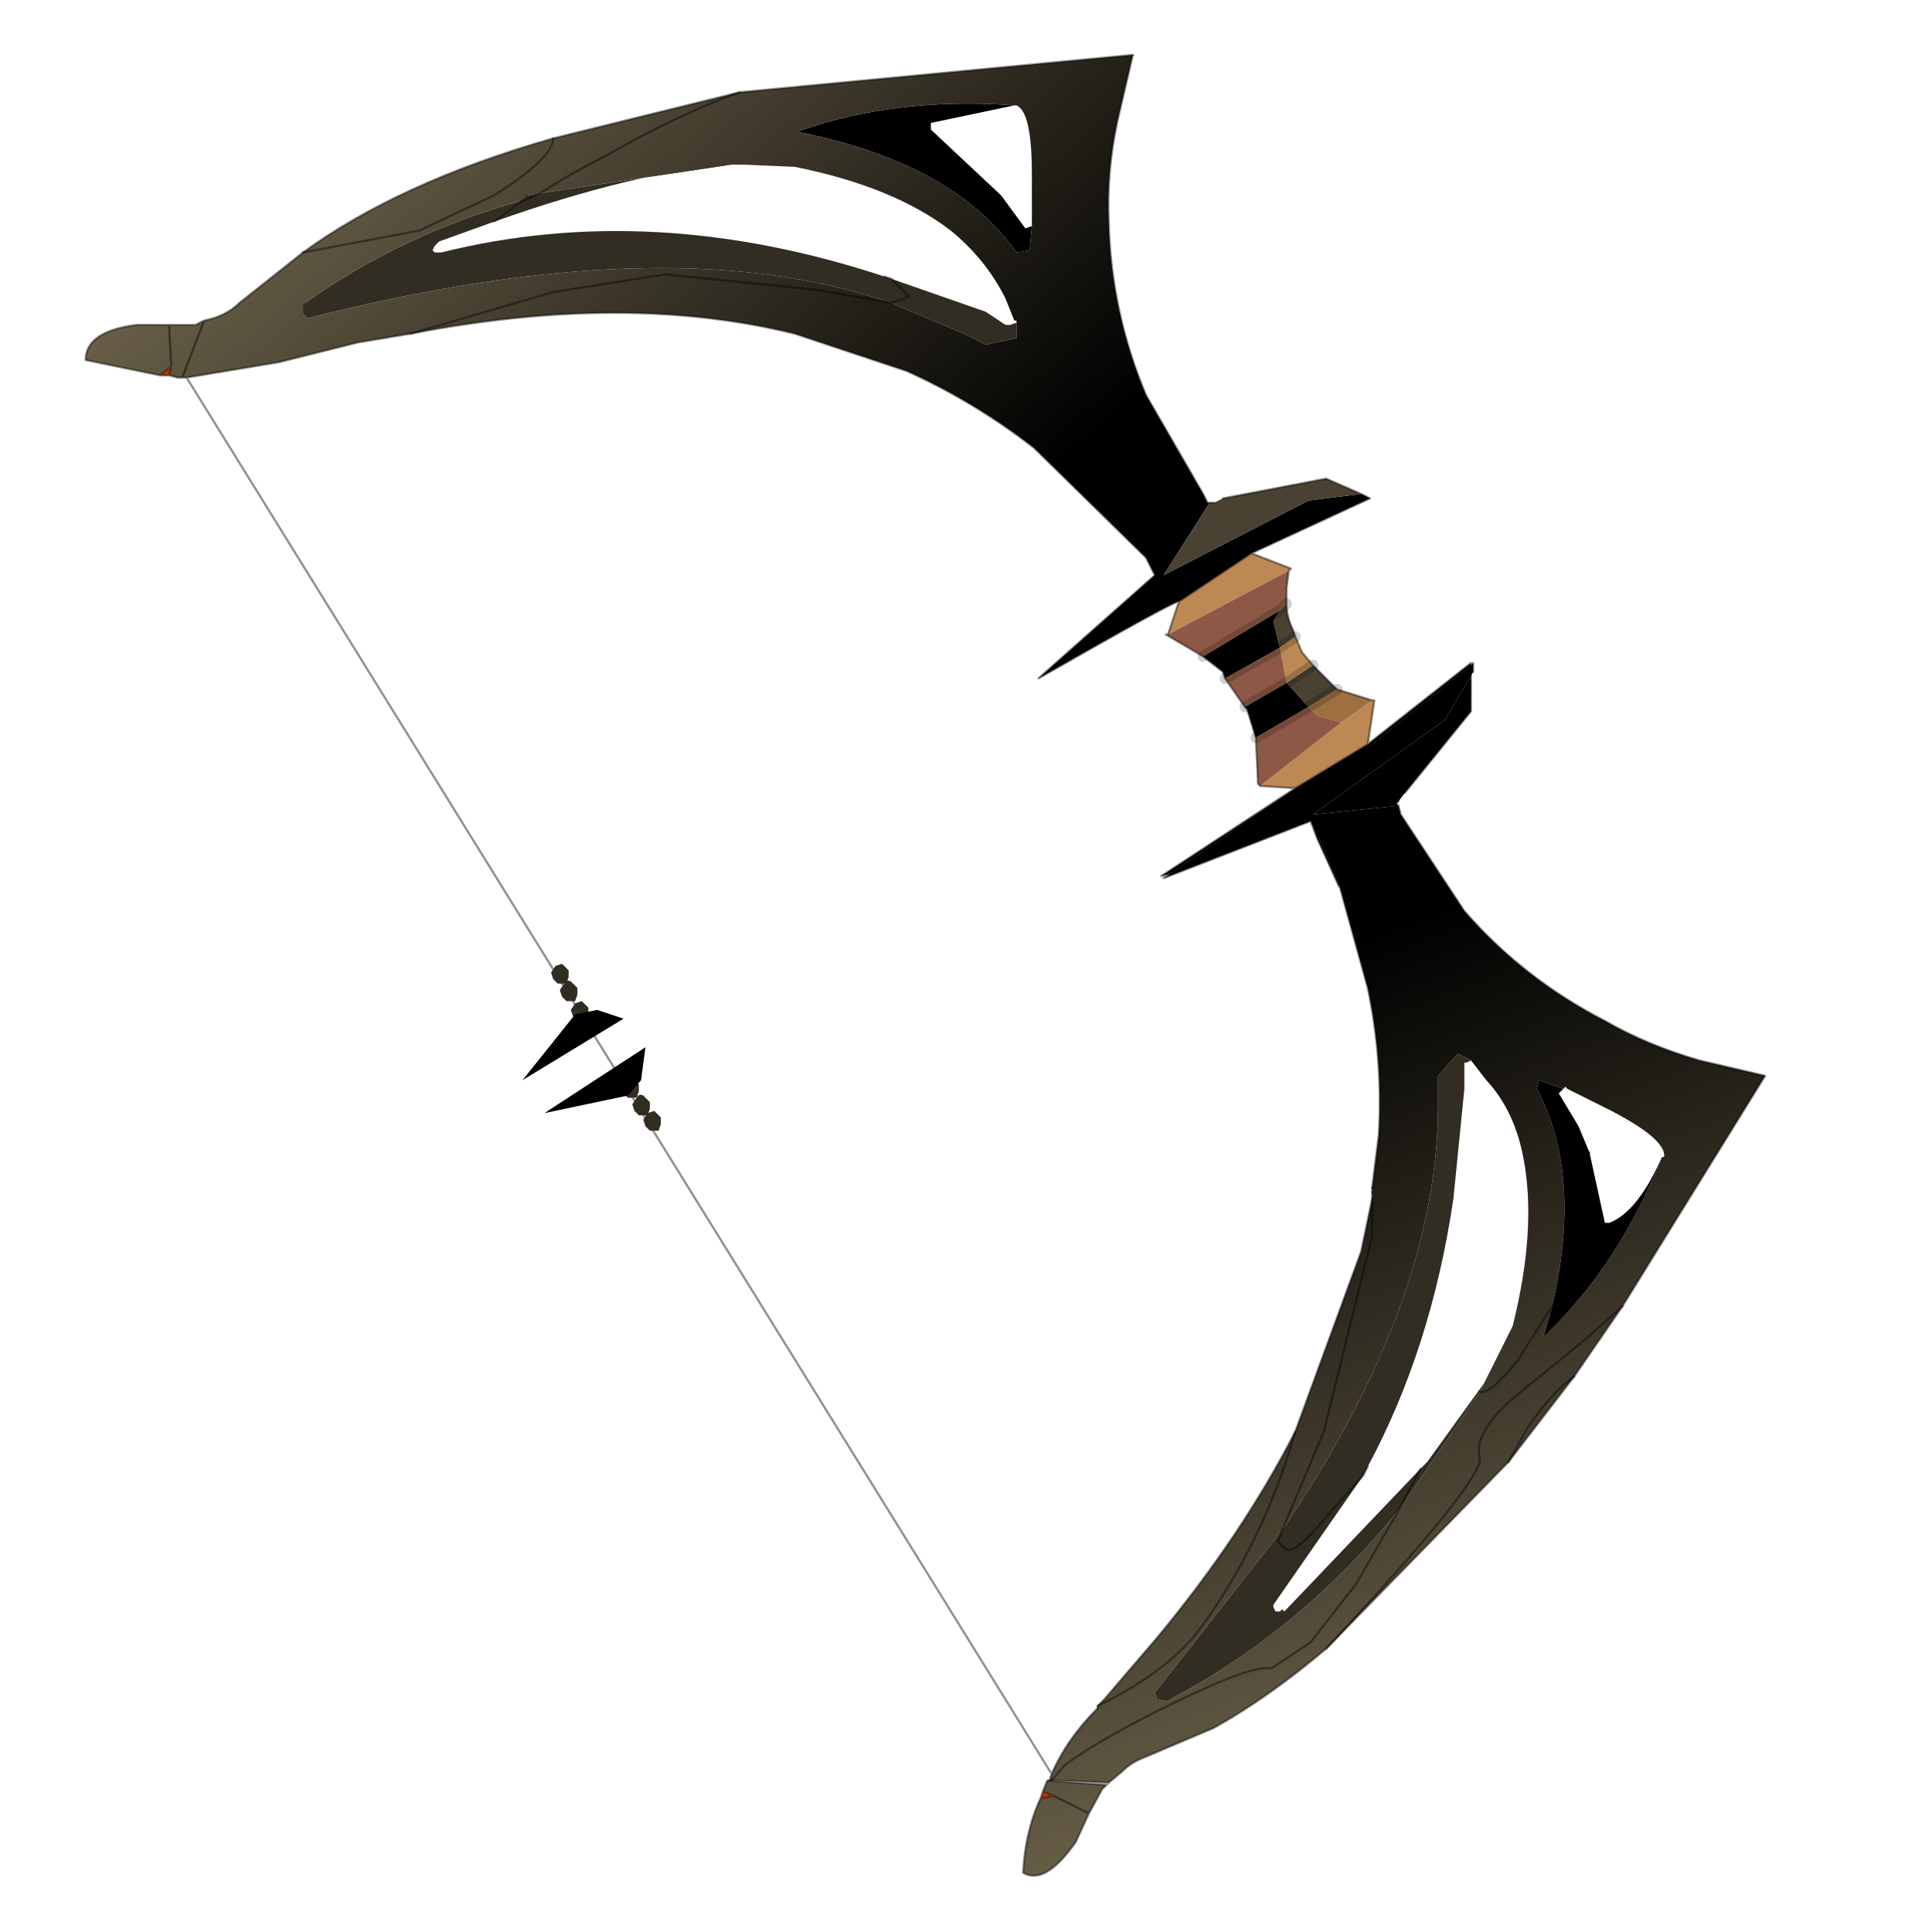 <?xml version="1.0" encoding="UTF-8" standalone="no"?>
<svg xmlns:xlink="http://www.w3.org/1999/xlink" height="440.0px" width="440.0px" xmlns="http://www.w3.org/2000/svg">
  <g transform="matrix(10.0, 0.0, 0.0, 10.0, 0.0, 0.0)">
    <use height="44.0" transform="matrix(1.0, 0.0, 0.0, 1.0, 0.0, 0.0)" width="44.0" xlink:href="#shape0"/>
  </g>
  <defs>
    <g id="shape0" transform="matrix(1.0, 0.0, 0.0, 1.0, 0.0, 0.0)">
      <path d="M44.0 44.0 L0.0 44.0 0.0 0.0 44.0 0.0 44.0 44.0" fill="#43adca" fill-opacity="0.0" fill-rule="evenodd" stroke="none"/>
      <path d="M33.5 15.15 L33.55 15.1 33.55 15.3 33.5 15.4 32.9 16.4 29.9 18.55 31.85 18.35 31.9 18.55 33.35 20.75 Q34.7 22.3 36.55 23.25 37.5 23.8 38.7 24.15 L40.2 24.5 36.95 29.75 35.85 31.35 34.35 33.3 30.2 37.55 Q28.9 38.65 27.65 39.35 L26.0 40.05 Q25.75 40.15 25.55 40.35 L25.25 40.6 23.95 40.55 24.25 40.2 Q25.05 39.6 26.8 38.75 28.55 37.9 28.95 38.0 L29.85 37.4 30.9 36.05 31.85 34.4 30.9 36.05 29.85 37.4 28.95 38.0 Q28.55 37.9 26.8 38.75 25.05 39.6 24.25 40.2 L23.95 40.55 23.9 40.55 23.95 40.4 Q24.3 39.6 25.0 38.9 L25.0 38.85 Q26.65 38.05 27.4 37.0 28.8 35.05 29.5 32.6 28.8 35.05 27.4 37.0 26.65 38.05 25.0 38.85 L25.15 38.7 26.35 37.3 Q28.3 34.95 29.5 32.6 L31.0 28.5 31.25 27.3 31.25 27.25 31.25 27.15 31.25 27.05 31.4 25.85 Q31.5 24.15 31.15 22.5 L30.5 20.15 30.05 19.1 29.85 18.7 26.5 20.0 26.65 19.9 29.5 17.95 31.15 16.95 31.2 17.0 33.5 15.15 M37.85 26.35 L37.9 26.35 Q37.95 25.95 36.7 25.3 L35.7 24.8 35.65 24.75 35.6 24.8 35.05 24.6 35.0 24.8 Q36.05 26.75 35.35 29.75 L35.15 30.45 Q36.85 28.85 37.85 26.35 M33.7 31.7 Q33.95 31.75 34.55 31.0 L35.35 29.75 34.55 31.0 Q33.95 31.75 33.7 31.7 L33.8 31.5 33.95 31.2 34.45 30.2 Q35.0 28.0 34.7 26.4 34.5 25.3 33.85 24.6 L33.5 24.15 33.2 24.0 32.75 24.5 32.75 25.05 Q32.8 29.55 29.2 34.85 L26.3 38.55 26.35 38.7 26.6 38.75 26.65 38.7 Q29.6 37.15 31.85 34.4 L33.7 31.7 M34.35 33.3 L34.8 32.5 Q35.35 31.7 35.85 31.35 35.35 31.7 34.8 32.5 L34.35 33.3 M30.2 37.55 Q33.8 33.7 33.7 33.2 33.55 32.65 34.45 31.85 L36.05 30.55 36.95 29.75 36.05 30.55 34.45 31.85 Q33.55 32.65 33.7 33.2 33.8 33.7 30.2 37.55 M29.2 34.85 L30.15 32.6 31.25 28.15 31.25 27.3 31.25 28.15 30.15 32.6 29.2 34.85" fill="url(#gradient0)" fill-rule="evenodd" stroke="none"/>
      <path d="M35.6 24.8 L35.5 24.9 35.95 25.65 36.2 26.25 36.55 27.85 36.65 27.85 Q37.3 27.6 37.85 26.35 36.85 28.85 35.15 30.45 L35.35 29.75 Q36.05 26.75 35.0 24.8 L35.05 24.6 35.6 24.8 M36.2 26.25 Q36.1 26.35 36.15 26.85 L36.05 27.4 35.45 29.55 35.35 29.75 35.45 29.55 36.05 27.4 36.15 26.85 Q36.1 26.35 36.2 26.25 M23.5 5.15 L23.45 5.7 23.15 5.75 Q21.7 3.7 18.15 3.0 20.4 2.2 23.1 2.4 L21.2 2.8 21.2 2.95 22.8 4.45 23.35 5.2 23.5 5.15" fill="#000000" fill-rule="evenodd" stroke="none"/>
      <path d="M33.7 31.7 L31.85 34.4 Q29.6 37.15 26.65 38.7 L26.6 38.75 26.35 38.7 26.3 38.55 29.2 34.85 Q32.8 29.55 32.75 25.05 L32.75 24.5 33.2 24.0 33.5 24.15 33.4 24.2 33.35 24.2 33.35 24.25 33.35 24.8 33.1 27.3 Q32.6 30.7 31.15 33.4 L31.05 33.6 29.0 36.55 29.0 36.6 29.05 36.7 29.15 36.7 29.2 36.65 29.25 36.7 32.35 33.45 32.5 33.3 33.8 31.5 33.7 31.7 M23.15 7.35 L23.15 7.7 22.45 7.85 21.95 7.6 20.3 6.9 Q15.25 5.15 7.0 7.25 L6.9 7.15 6.9 6.9 6.95 6.9 Q9.2 5.3 11.95 4.55 L12.0 4.45 12.3 4.4 11.85 4.6 12.3 4.4 16.65 3.75 Q14.5 3.9 11.25 5.05 L10.0 5.5 9.95 5.55 9.9 5.6 9.85 5.7 9.9 5.75 10.05 5.75 Q14.85 4.55 20.15 6.3 L20.3 6.35 22.45 7.1 22.9 7.4 22.95 7.4 23.0 7.4 23.15 7.35 M11.85 4.6 L11.95 4.55 11.85 4.6 11.25 5.05 11.85 4.6 M20.3 6.35 L20.7 6.75 20.3 6.9 20.7 6.75 20.3 6.35 M29.2 34.85 L29.1 35.1 29.3 35.3 Q29.55 35.35 30.2 34.55 L31.05 33.6 30.2 34.55 Q29.55 35.35 29.3 35.3 L29.1 35.1 29.2 34.85 M32.35 33.45 L31.85 34.4 32.35 33.45" fill="#312d22" fill-rule="evenodd" stroke="none"/>
      <path d="M4.05 8.6 L3.85 8.55 3.9 8.35 3.65 8.55 1.95 8.2 Q1.95 7.55 3.1 7.4 L3.85 7.4 4.45 7.4 4.65 7.3 Q5.15 7.2 5.45 6.9 L6.9 5.75 Q9.1 4.15 12.6 3.15 L16.85 2.1 25.8 1.25 25.45 2.75 Q25.2 3.9 25.25 5.05 25.3 7.1 26.1 9.0 L27.4 11.25 27.5 11.45 27.55 11.45 26.5 13.1 29.8 11.4 31.0 11.25 31.2 11.35 28.5 12.6 26.85 13.7 Q26.8 13.65 23.65 15.45 L26.3 13.1 26.1 12.7 23.55 10.2 Q22.2 9.15 20.65 8.45 L18.1 7.6 Q14.25 6.65 9.35 7.6 L12.6 6.65 15.15 6.25 18.6 6.6 20.3 6.9 18.6 6.6 15.15 6.25 12.6 6.65 9.35 7.6 8.15 7.8 6.35 8.25 4.25 8.6 4.15 8.6 4.05 8.6 M23.15 7.35 L23.15 7.3 23.1 7.3 22.9 6.8 Q22.45 5.9 21.65 5.25 20.35 4.25 18.1 3.8 L16.95 3.75 16.65 3.75 12.3 4.4 12.0 4.45 11.95 4.55 Q9.2 5.3 6.95 6.9 L6.9 6.9 6.9 7.15 7.0 7.25 Q15.25 5.15 20.3 6.9 L21.95 7.6 22.45 7.85 23.15 7.7 23.15 7.35 M16.85 2.1 Q15.45 2.6 13.7 3.6 13.0 3.95 12.3 4.4 13.0 3.95 13.7 3.6 15.45 2.6 16.85 2.1 M6.9 5.75 L9.55 5.25 11.25 4.45 Q12.6 3.6 12.6 3.15 12.6 3.6 11.25 4.45 L9.55 5.25 6.9 5.75 M3.85 7.4 L3.9 8.35 3.85 7.4 M4.15 8.6 L4.65 7.3 4.15 8.6 M23.5 5.15 L23.5 5.1 23.5 3.95 Q23.5 2.55 23.15 2.4 L23.1 2.4 Q20.4 2.2 18.15 3.0 21.7 3.7 23.15 5.75 L23.45 5.7 23.5 5.15 M29.15 13.9 L29.0 14.15 29.15 14.75 27.9 15.45 27.85 15.3 27.4 14.95 29.15 13.9 M29.3 15.55 L29.35 15.6 29.8 16.1 28.6 16.8 28.4 16.15 28.35 16.1 29.3 15.55" fill="url(#gradient1)" fill-rule="evenodd" stroke="none"/>
      <path d="M23.85 40.55 L23.9 40.55 23.85 40.55 M4.25 8.6 L4.05 8.6 4.15 8.6 4.25 8.6" fill="#6699ff" fill-rule="evenodd" stroke="none"/>
      <path d="M3.85 8.55 L3.65 8.55 3.9 8.35 3.85 8.55" fill="url(#gradient2)" fill-rule="evenodd" stroke="none"/>
      <path d="M27.55 11.45 L27.65 11.45 27.85 11.35 30.2 10.9 31.0 11.25 29.8 11.4 26.5 13.1 27.55 11.45 M29.3 13.75 Q29.3 14.05 29.45 14.35 L29.5 14.5 29.15 14.75 29.0 14.15 29.15 13.9 29.3 13.75 M29.9 15.15 L30.45 15.7 29.8 16.1 29.35 15.6 29.3 15.55 29.9 15.15" fill="#494232" fill-rule="evenodd" stroke="none"/>
      <path d="M28.5 12.6 L29.4 12.95 29.35 13.0 26.6 14.45 26.85 13.7 28.5 12.6 M29.5 14.5 L29.65 14.85 29.9 15.15 29.3 15.55 29.15 14.75 29.5 14.5 M31.25 15.95 L31.3 15.95 31.15 16.95 29.5 17.95 28.7 17.9 30.55 16.45 31.25 15.95" fill="#bd8853" fill-rule="evenodd" stroke="none"/>
      <path d="M29.35 13.0 L29.3 13.4 29.3 13.75 29.15 13.9 27.4 14.95 26.55 14.45 26.6 14.45 29.35 13.0 M27.9 15.45 L29.15 14.75 29.3 15.55 28.35 16.1 27.9 15.45 M28.7 17.9 L28.65 17.85 28.6 16.8 29.8 16.1 30.0 16.3 30.55 16.45 28.7 17.9" fill="#8e5846" fill-rule="evenodd" stroke="none"/>
      <path d="M33.5 15.4 L33.5 16.2 32.0 18.05 31.85 18.25 31.8 18.3 31.85 18.35 29.9 18.55 32.9 16.4 33.5 15.4 M25.2 40.65 L25.1 40.75 24.8 41.3 24.5 41.95 Q23.8 42.95 23.3 42.65 23.35 41.7 23.7 40.95 L24.0 40.9 23.75 40.8 23.85 40.55 23.9 40.55 25.2 40.65 M31.15 16.95 L33.5 15.1 33.5 15.15 31.2 17.0 31.15 16.95 29.5 17.95 26.65 19.9 26.45 19.95 29.5 17.95 31.15 16.95 M29.85 18.7 L30.05 19.1 30.5 20.15 30.5 20.2 30.0 19.1 29.85 18.7 M24.8 41.3 L24.0 40.9 24.8 41.3" fill="url(#gradient3)" fill-rule="evenodd" stroke="none"/>
      <path d="M30.45 15.7 L31.25 15.95 30.55 16.45 30.0 16.3 29.8 16.1 30.45 15.7" fill="#9e6f3f" fill-rule="evenodd" stroke="none"/>
      <path d="M23.7 40.95 L23.75 40.8 24.0 40.9 23.7 40.95" fill="url(#gradient4)" fill-rule="evenodd" stroke="none"/>
      <path d="M33.5 15.15 L33.55 15.1 33.55 15.3 M33.5 15.4 L33.5 16.2 32.0 18.05 M31.85 18.25 L31.8 18.3 31.85 18.35 31.9 18.55 33.35 20.75 Q34.7 22.3 36.55 23.25 37.5 23.8 38.7 24.15 L40.2 24.5 36.95 29.75 35.85 31.35 34.35 33.3 30.2 37.55 Q28.9 38.65 27.65 39.35 L26.0 40.05 Q25.75 40.15 25.55 40.35 L25.25 40.6 25.2 40.65 25.1 40.75 24.8 41.3 24.5 41.95 Q23.8 42.95 23.3 42.65 23.35 41.7 23.7 40.95 L23.75 40.8 23.85 40.55 23.9 40.55 23.95 40.4 4.25 8.6 4.05 8.6 3.85 8.55 3.65 8.55 1.95 8.2 Q1.95 7.55 3.1 7.4 L3.85 7.4 4.45 7.4 4.65 7.3 Q5.15 7.2 5.45 6.9 L6.9 5.75 Q9.1 4.15 12.6 3.15 L16.85 2.1 25.8 1.25 25.45 2.75 Q25.2 3.9 25.25 5.05 25.3 7.1 26.1 9.0 L27.4 11.25 27.5 11.45 27.55 11.45 27.65 11.45 M27.85 11.35 L30.2 10.9 31.0 11.25 31.2 11.35 28.5 12.6 29.4 12.95 29.35 13.0 29.3 13.4 29.3 13.75 Q29.3 14.05 29.45 14.35 L29.5 14.5 29.65 14.85 29.9 15.15 30.45 15.7 31.25 15.95 31.3 15.95 31.15 16.95 33.5 15.1 33.5 15.15 31.2 17.0 31.15 16.95 29.5 17.95 26.65 19.9 26.5 20.0 29.85 18.7 30.05 19.1 30.5 20.15 31.15 22.5 Q31.5 24.15 31.4 25.85 L31.25 27.05 M23.95 40.55 L25.25 40.6 M9.35 7.6 Q14.25 6.65 18.1 7.6 L20.65 8.45 Q22.2 9.15 23.55 10.2 L26.1 12.7 26.3 13.1 23.65 15.45 Q26.8 13.65 26.85 13.7 L28.5 12.6 M3.9 8.35 L3.85 7.4 M9.35 7.6 L8.15 7.8 6.35 8.25 4.25 8.6 4.15 8.6 4.05 8.6 M4.65 7.3 L4.15 8.6 M3.85 8.55 L3.9 8.35 3.65 8.55 M27.4 14.95 L27.85 15.3 27.9 15.45 M27.4 14.95 L26.55 14.45 26.6 14.45 26.85 13.7 M28.6 16.8 L28.4 16.15 28.35 16.1 27.9 15.45 M28.7 17.9 L29.5 17.95 31.15 16.95 M28.6 16.8 L28.65 17.85 28.7 17.9 M31.25 27.15 L31.25 27.25 31.25 27.3 M30.5 20.2 L30.0 19.1 29.85 18.7 M29.5 17.95 L26.45 19.95 26.65 19.9 M25.0 38.9 Q24.3 39.6 23.95 40.4 M25.0 38.85 L25.15 38.7 26.35 37.3 Q28.3 34.95 29.5 32.6 L31.0 28.5 31.25 27.3 M23.9 40.55 L23.85 40.55 M24.0 40.9 L24.8 41.3 M25.2 40.65 L23.9 40.55 M23.7 40.95 L24.0 40.9 23.75 40.8" fill="none" stroke="#000000" stroke-linecap="round" stroke-linejoin="round" stroke-opacity="0.431" stroke-width="0.05"/>
      <path d="M35.35 29.75 L34.55 31.0 Q33.95 31.75 33.7 31.7 M31.85 34.4 L30.9 36.05 29.85 37.4 28.95 38.0 Q28.55 37.9 26.8 38.75 25.05 39.6 24.25 40.2 L23.95 40.55 M35.35 29.75 L35.45 29.55 36.05 27.4 36.15 26.85 Q36.1 26.35 36.2 26.25 M36.95 29.75 L36.05 30.55 34.45 31.85 Q33.55 32.65 33.7 33.2 33.8 33.7 30.2 37.55 M35.85 31.35 Q35.35 31.7 34.8 32.5 L34.35 33.3 M20.3 6.9 L18.6 6.6 15.15 6.25 12.6 6.65 9.35 7.6 M11.85 4.6 L12.3 4.4 Q13.0 3.95 13.7 3.6 15.45 2.6 16.85 2.1 M12.6 3.15 Q12.6 3.6 11.25 4.45 L9.55 5.25 6.9 5.75 M20.3 6.9 L20.7 6.75 20.3 6.35 20.15 6.3 M31.25 27.05 L31.25 27.15 M31.25 27.3 L31.25 28.15 30.15 32.6 29.2 34.85 M31.15 33.4 L31.05 33.6 30.2 34.55 Q29.55 35.35 29.3 35.3 L29.1 35.1 29.2 34.85 M29.5 32.6 Q28.8 35.05 27.4 37.0 26.65 38.05 25.0 38.85 L25.0 38.9 M31.85 34.4 L32.35 33.45 M23.9 40.55 L23.95 40.55" fill="none" stroke="#000000" stroke-linecap="round" stroke-linejoin="round" stroke-opacity="0.412" stroke-width="0.05"/>
      <path d="M12.0 4.45 L11.95 4.55 11.85 4.6 11.25 5.05" fill="none" stroke="#000000" stroke-linecap="round" stroke-linejoin="round" stroke-opacity="0.322" stroke-width="0.05"/>
      <path d="M29.15 14.75 L29.5 14.5 M29.3 13.75 L29.15 13.9 27.4 14.95 M27.9 15.45 L29.15 14.75 M29.3 15.55 L29.9 15.15 M29.8 16.1 L30.45 15.7 M29.8 16.1 L28.6 16.8 M29.3 15.55 L28.35 16.1" fill="none" stroke="#000000" stroke-linecap="round" stroke-linejoin="round" stroke-opacity="0.18" stroke-width="0.25"/>
      <path d="M13.35 23.25 L13.15 23.25 13.05 23.15 13.0 23.0 13.1 22.85 13.25 22.8 13.4 22.95 13.4 23.1 13.35 23.25" fill="#312d22" fill-rule="evenodd" stroke="none"/>
      <path d="M14.5 25.0 L14.3 25.0 14.2 24.9 14.15 24.75 14.25 24.6 Q14.3 24.5 14.4 24.55 L14.55 24.7 14.55 24.85 14.5 25.0" fill="#312d22" fill-rule="evenodd" stroke="none"/>
      <path d="M14.75 25.4 L14.55 25.4 14.45 25.3 14.4 25.15 14.5 25.0 Q14.55 24.9 14.65 24.95 L14.8 25.1 14.8 25.25 14.75 25.4" fill="#312d22" fill-rule="evenodd" stroke="none"/>
      <path d="M15.0 25.75 L14.8 25.75 14.7 25.65 14.65 25.5 14.75 25.35 14.9 25.3 15.05 25.45 15.05 25.6 15.0 25.75" fill="#312d22" fill-rule="evenodd" stroke="none"/>
      <path d="M12.9 22.4 L12.7 22.4 12.6 22.3 12.55 22.15 12.65 22.0 12.8 21.95 12.95 22.1 12.95 22.25 12.9 22.4" fill="#312d22" fill-rule="evenodd" stroke="none"/>
      <path d="M13.1 22.8 L12.9 22.8 12.8 22.7 12.75 22.55 12.85 22.4 Q12.9 22.3 13.0 22.35 L13.15 22.5 13.15 22.65 13.1 22.8" fill="#312d22" fill-rule="evenodd" stroke="none"/>
      <path d="M11.9 24.6 L13.1 23.1 13.6 23.0 14.2 23.2 11.9 24.6" fill="#000000" fill-rule="evenodd" stroke="none"/>
      <path d="M12.4 25.35 L14.3 24.95 14.6 24.6 14.7 23.85 12.4 25.35" fill="#000000" fill-rule="evenodd" stroke="none"/>
    </g>
    <linearGradient gradientTransform="matrix(-0.002, -0.011, -0.013, 0.005, 29.6, 31.45)" gradientUnits="userSpaceOnUse" id="gradient0" spreadMethod="pad" x1="-819.2" x2="819.2">
      <stop offset="0.0" stop-color="#6a6049"/>
      <stop offset="1.0" stop-color="#000000"/>
    </linearGradient>
    <linearGradient gradientTransform="matrix(0.008, 0.007, -0.01, 0.009, 14.75, 7.55)" gradientUnits="userSpaceOnUse" id="gradient1" spreadMethod="pad" x1="-819.2" x2="819.2">
      <stop offset="0.0" stop-color="#6a6049"/>
      <stop offset="1.0" stop-color="#000000"/>
    </linearGradient>
    <linearGradient gradientTransform="matrix(0.005, 0.008, -0.012, 0.007, 13.4, 7.65)" gradientUnits="userSpaceOnUse" id="gradient2" spreadMethod="pad" x1="-819.2" x2="819.2">
      <stop offset="0.0" stop-color="#cc0000"/>
      <stop offset="1.0" stop-color="#ffcc00"/>
    </linearGradient>
    <linearGradient gradientTransform="matrix(-0.002, -0.011, -0.013, 0.005, 29.6, 31.45)" gradientUnits="userSpaceOnUse" id="gradient3" spreadMethod="pad" x1="-819.2" x2="819.2">
      <stop offset="0.0" stop-color="#6a6049"/>
      <stop offset="1.0" stop-color="#000000"/>
    </linearGradient>
    <linearGradient gradientTransform="matrix(-0.005, -0.008, -0.011, 0.007, 28.85, 32.75)" gradientUnits="userSpaceOnUse" id="gradient4" spreadMethod="pad" x1="-819.2" x2="819.2">
      <stop offset="0.0" stop-color="#cc0000"/>
      <stop offset="1.0" stop-color="#ffcc00"/>
    </linearGradient>
  </defs>
</svg>
